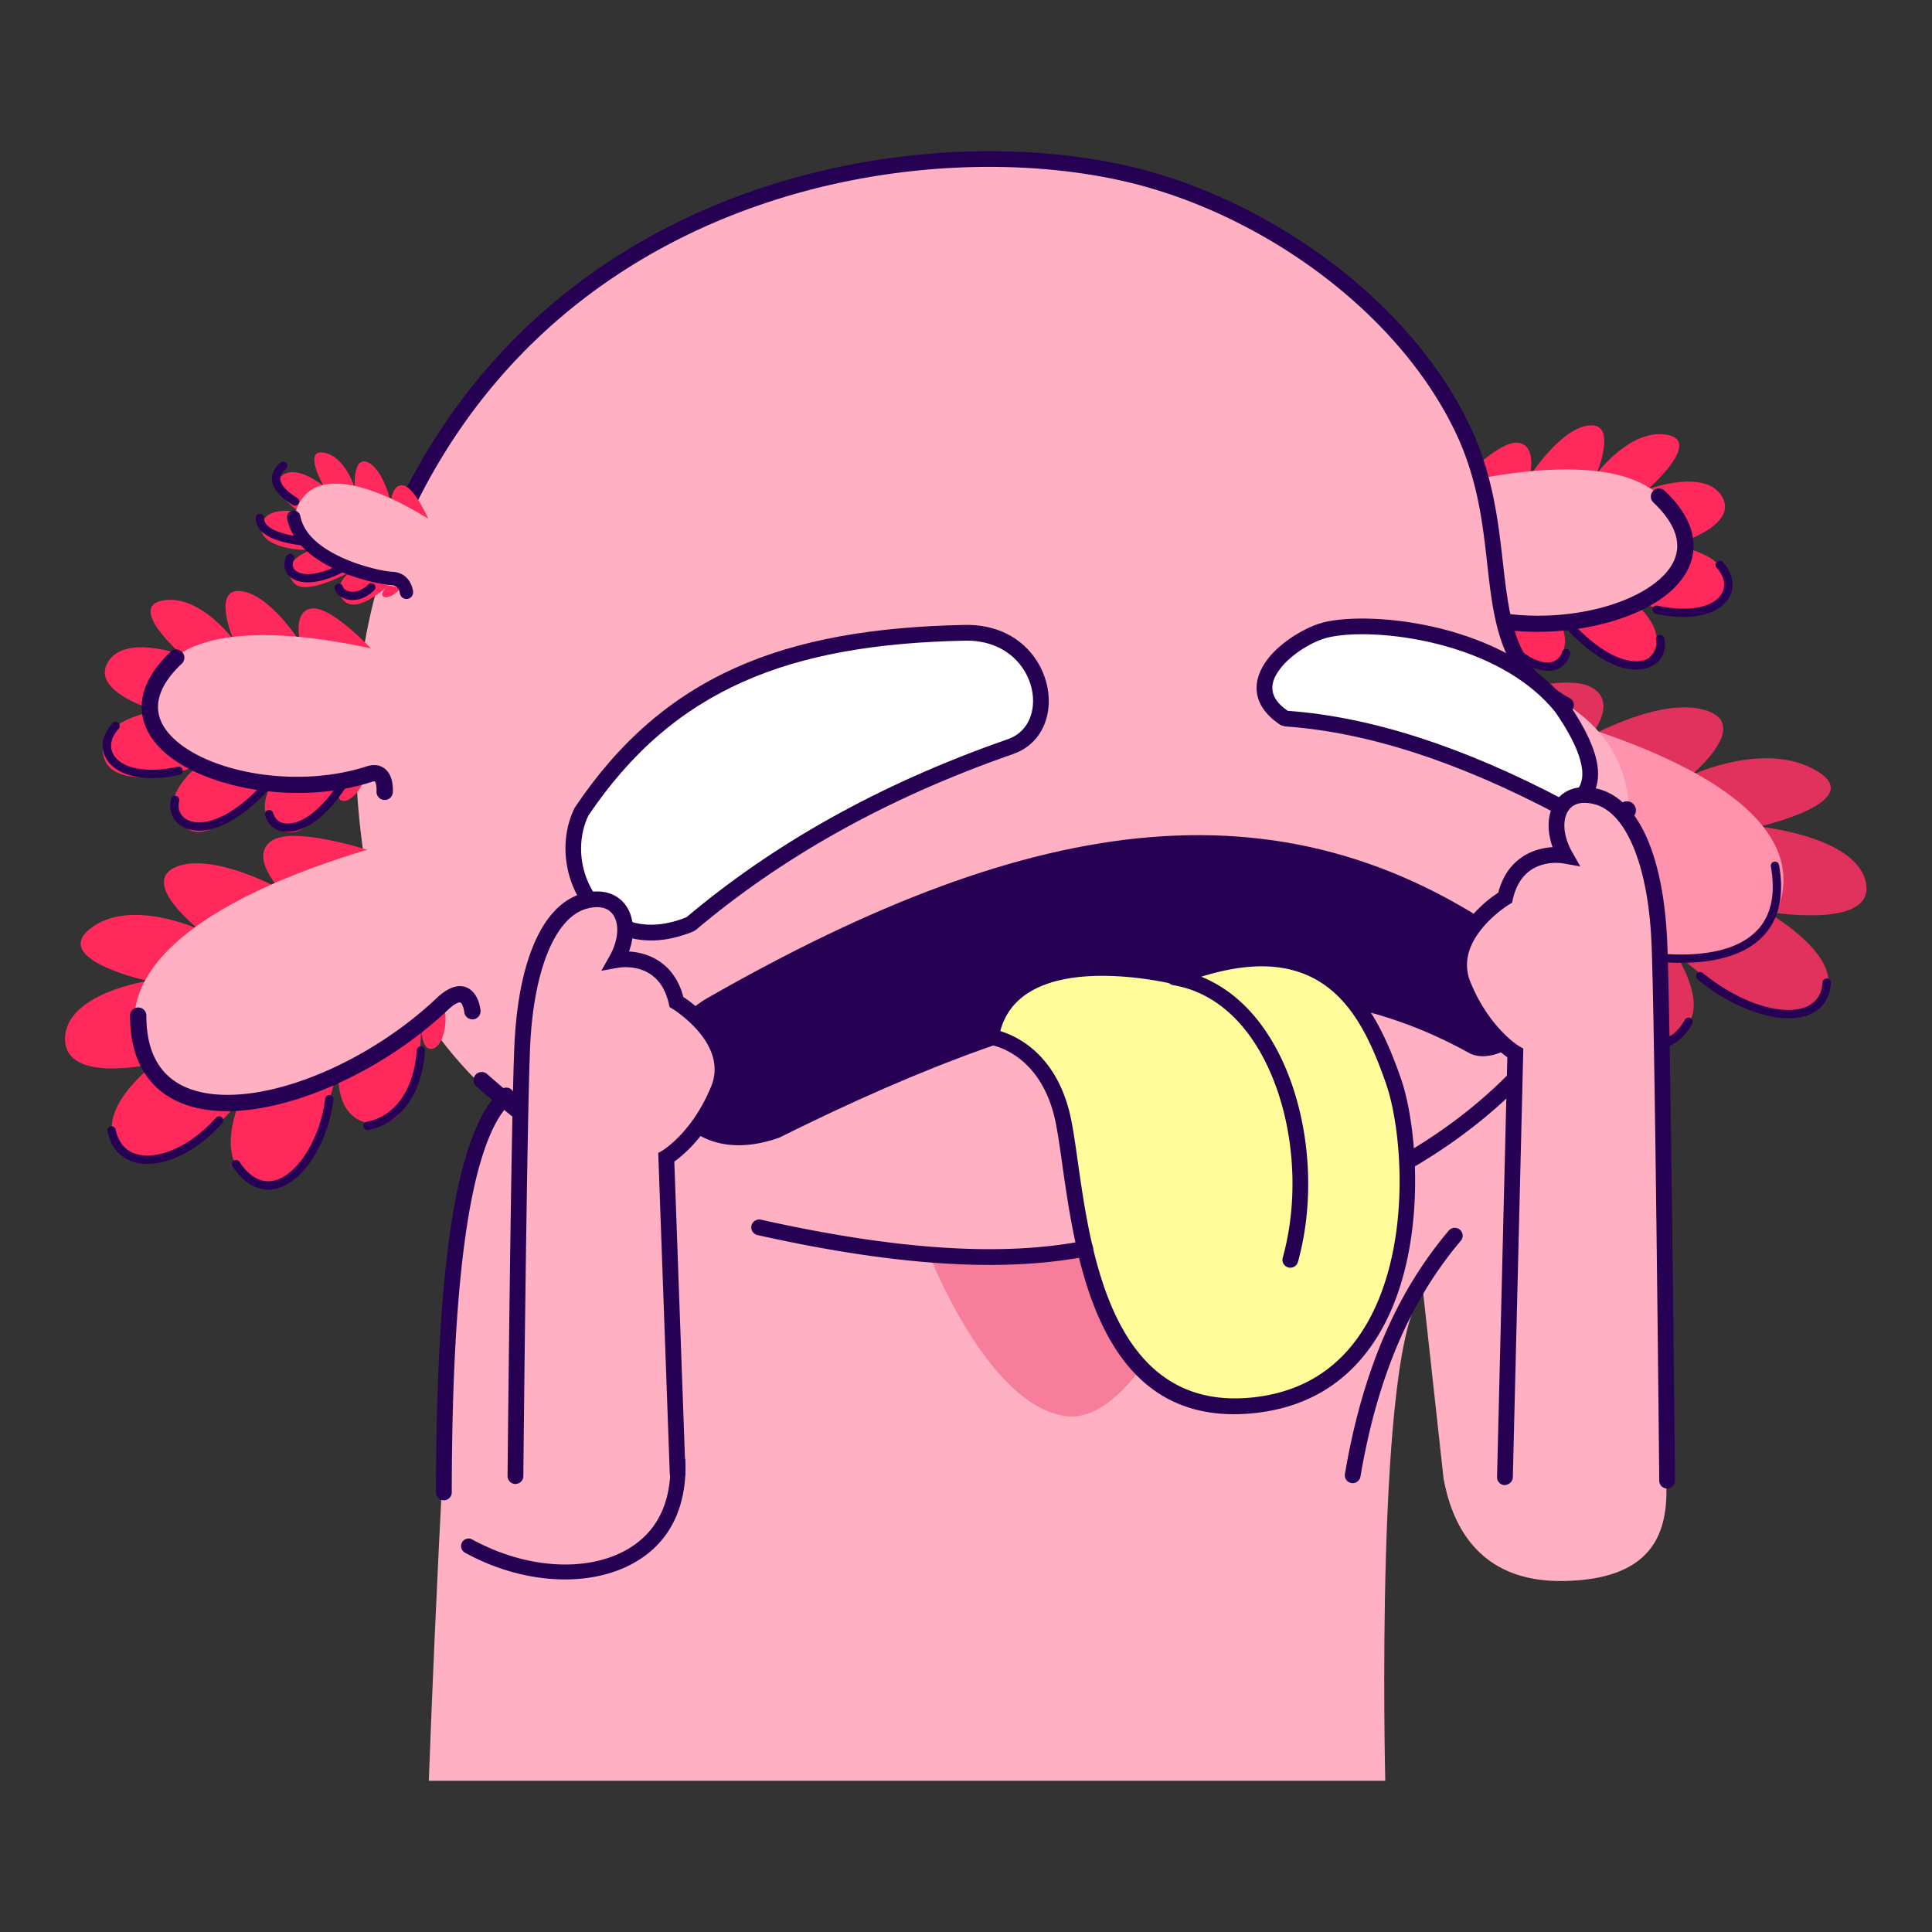 <svg xmlns="http://www.w3.org/2000/svg" version="1.1" xmlns:xlink="http://www.w3.org/1999/xlink" width="512" height="512" x="0" y="0" viewBox="0 0 512 512" style="enable-background:new 0 0 512 512" xml:space="preserve" class=""><rect x="0" y="0" width="512" height="512" fill="#333333" stroke="none"/><g><switch><g><path fill="#ffb0c3" fill-rule="evenodd" d="M143.626 285.439s-16.826 6.612-21.339 39.372-8.647 147.112-8.647 147.112h253.472s-2.885-115.856 10.04-129.38l5.405 49.289c2.074 11.258 8.569 27.495 31.676 27.154s27.572-12.043 27.384-24.511c-.211-13.967-1.138-33.208-3.946-56.193-3.475-28.449-21.567-60.246-33.585-63.064-24.047-5.633-260.46 10.221-260.46 10.221z" clip-rule="evenodd" opacity="1" data-original="#ffb0c3" class=""></path><path fill="#ff295c" fill-rule="evenodd" d="M386.128 128.451s10.838-11.714 16.115-11.115 3.122 8.948 3.122 8.948 8.14-12.827 15.81-13.55c7.67-.724 1.906 12.873 1.906 12.873s8.812-12.027 18.592-10.401c9.778 1.625-4.99 14.47-4.99 14.47s15.415-5.783 19.767 2.095c4.352 7.877-13.141 12.726-13.141 12.726s15.994 2.096 14.245 11.652c-1.748 9.556-20.682 5.44-25.808 2.285 6.383 5.194 10.859 12.352 3.566 17.292-7.291 4.94-23.293-13.422-23.293-13.422s6.97 9.555-1.371 13.773-17.636-14.725-17.636-14.725 3.65 5.662 1.556 6.819c-2.095 1.157-5.736-3.078-6.38-6.367-.646-3.288 1.484-19.692 1.484-19.692z" clip-rule="evenodd" opacity="1" data-original="#ff295c"></path><path fill="#ffb0c3" fill-rule="evenodd" d="M385.417 128.193c35.038-7.836 59.921-4.033 59.47 16.358-.332 15.017-22.076 22.898-56.732 17.31z" clip-rule="evenodd" opacity="1" data-original="#ffb0c3" class=""></path><path fill="#260053" fill-rule="evenodd" d="M382.259 167.374v-.002s-.168-2.018.414-3.79c.387-1.177 1.089-2.225 2.135-2.863 1.026-.624 2.444-.945 4.421-.304 17.695 5.741 40.266 2.027 50.409-6.757 2.995-2.594 4.857-5.627 4.844-9.04-.015-3.554-2.018-7.383-6.345-11.472a2.165 2.165 0 0 1 2.973-3.147c5.448 5.148 7.682 10.127 7.701 14.601.018 4.614-2.291 8.824-6.339 12.331-10.99 9.517-35.406 13.822-54.579 7.602-.371-.12-.635-.226-.833-.116-.141.079-.192.241-.246.394-.075.214-.12.441-.158.656-.143.803-.083 1.531-.083 1.531a2.165 2.165 0 0 1-4.314.376zM456.569 148.987c3.482 3.876 3.354 8.342.052 11.325-3.016 2.725-9.006 4.232-17.792 2.358a1.103 1.103 0 1 1 .46-2.157c15.068 3.214 21.093-3.981 15.639-10.05a1.103 1.103 0 1 1 1.641-1.476z" clip-rule="evenodd" opacity="1" data-original="#260053" class=""></path><path fill="#260053" fill-rule="evenodd" d="M440.993 169.025c.904 3.384-.673 6.596-4.105 7.875-1.897.706-4.408.808-7.405-.115-4.194-1.293-9.433-4.632-15.271-11.179a1.103 1.103 0 1 1 1.647-1.469c5.472 6.138 10.341 9.327 14.273 10.538 2.422.747 4.452.728 5.985.156 2.285-.851 3.345-2.984 2.743-5.237a1.105 1.105 0 0 1 2.133-.569zM416.1 173.369c-.817 2.905-3.176 4.573-6.411 4.389-4.201-.238-10.174-3.908-15.661-12.892a1.106 1.106 0 0 1 .367-1.517c.52-.316 1.2-.153 1.517.367 4.939 8.088 10.121 11.623 13.902 11.838 2.085.119 3.636-.91 4.161-2.782a1.104 1.104 0 0 1 2.125.597z" clip-rule="evenodd" opacity="1" data-original="#260053" class=""></path><path fill="#e0325c" fill-rule="evenodd" d="M384.712 234.67c.23 2.549.021 5.4-2.04 5.463-3.745.111-6.872-7.426-6.052-11.9.821-4.474 12.878-23.427 12.878-23.427l2.125-19.134s22.482-7.659 30.013-3.591c7.532 4.068-.2 13.04-.2 13.04s19.07-10.737 30.88-6.796c11.812 3.941-4.136 17.128-4.136 17.128s19.636-9.322 33.316-1.145c13.678 8.177-15.268 14.756-15.268 14.756s26.086 2.566 28.298 15.056c2.211 12.49-26.46 7.459-26.46 7.459s22.677 12.678 14.898 23.4c-7.78 10.72-33.74-6.313-39.664-13.449 6.691 10.451 9.476 22.13-4.057 23.643-13.533 1.512-27.41-31.295-27.41-31.295s5.202 16.217-9.503 16.175c-11.312-.032-16.039-17.382-17.618-25.383z" clip-rule="evenodd" opacity="1" data-original="#e0325c"></path><path fill="#ff92ac" fill-rule="evenodd" d="M390.7 184.903c56.412 12.4 91.402 32.795 79.683 57.74-8.628 18.37-45.27 14.409-93.841-14.358z" clip-rule="evenodd" opacity="1" data-original="#ff92ac"></path><path fill="#260053" fill-rule="evenodd" d="M368.617 231.216s-.066-.969.22-1.945c.154-.524.398-1.075.904-1.377.433-.258 1.034-.302 1.848-.103 1.092.267 2.469.945 4.23 2.187 23.478 16.53 55.461 27.247 75.77 24.843 7.018-.83 12.67-3.226 16.23-7.377 3.579-4.175 5.097-10.15 3.64-18.236a1.104 1.104 0 0 0-2.172.39c1.309 7.266.073 12.659-3.144 16.41-3.239 3.775-8.426 5.865-14.812 6.62-19.907 2.357-51.226-8.25-74.24-24.456-2.064-1.454-3.698-2.213-4.977-2.526-1.553-.379-2.68-.14-3.502.35-1.004.597-1.59 1.618-1.894 2.655-.399 1.365-.303 2.718-.303 2.718a1.104 1.104 0 0 0 2.202-.153zM482.99 260.331c-.228 4.252-2.883 6.57-6.806 7.155-6.498.97-16.169-2.494-24.897-9.616a1.103 1.103 0 1 0-1.395 1.711c9.31 7.595 19.687 11.121 26.618 10.088 5.032-.75 8.392-3.766 8.684-9.22a1.104 1.104 0 0 0-2.205-.118zM446.538 270.208c-1.492 2.673-3.318 4.313-5.361 5.064-2.024.744-4.24.605-6.487-.177-7.259-2.524-14.758-11.561-17.927-21.494a1.104 1.104 0 0 0-2.104.67c3.394 10.634 11.538 20.207 19.306 22.91 2.762.96 5.485 1.076 7.972.163 2.467-.906 4.726-2.832 6.53-6.06a1.105 1.105 0 0 0-1.929-1.076zM405.408 260.46c-9.99-1.372-16.738-9.581-19.1-19.254a1.104 1.104 0 1 0-2.145.524c2.577 10.557 10.04 19.42 20.943 20.917a1.104 1.104 0 0 0 .302-2.187z" clip-rule="evenodd" opacity="1" data-original="#260053" class=""></path><path fill="#f67e9b" fill-rule="evenodd" d="M246.3 332.65s15.444 39.773 35.997 42.615c20.55 2.84 38.263-48.435 38.263-48.435z" clip-rule="evenodd" opacity="1" data-original="#f67e9b"></path><path fill="#ffb0c3" fill-rule="evenodd" d="M287.602 331.81c-49.152 6.495-177.982-5.635-191.6-108.011C78.53 92.458 198.377 28.913 289.95 45.819c91.573 16.905 106.131 79.364 106.601 98.148.469 18.784 2.817 32.872 15.028 40.386 12.21 7.514 36.273 22.975 4.696 82.182-22.542 42.265-80.023 58.845-128.673 65.275z" clip-rule="evenodd" opacity="1" data-original="#ffb0c3" class=""></path><path fill="#ff295c" fill-rule="evenodd" d="M98.216 225.493s-20.466-6.771-26.313-2.616c-5.848 4.155 2.154 12.619 2.154 12.619s-18.004-9.848-27.545-5.693c-9.541 4.154 6.155 16.465 6.155 16.465s-18.275-8.464-28.776-.154c-10.5 8.309 15.352 13.849 15.352 13.849s-22.004 3.232-22.004 15.389c0 12.156 23.851 6.463 23.851 6.463s-17.543 12.925-9.232 23.082c8.309 10.156 28.006-7.079 32.006-14.157-4.154 10.31-4.77 21.697 7.079 22.774 11.849 1.078 18.773-31.084 18.773-31.084s-2 15.85 10.618 15.388c12.617-.461 11.233-28.929 11.233-28.929s-.616 9.078 2.615 9.078c3.232 0 4.77-7.386 3.385-11.695s-14.619-22.313-14.619-22.313z" clip-rule="evenodd" opacity="1" data-original="#ff295c"></path><path fill="#260053" fill-rule="evenodd" d="M110.861 132.428c43.233-85.607 141.345-97.664 193.354-82.768 33.133 9.488 66.19 33.671 81.124 64.102 7.616 15.519 7.942 30.239 9.649 42.829 1.825 13.46 5.194 24.584 19.041 32.109a2.09 2.09 0 0 0 1.996-3.672c-12.45-6.765-15.255-16.897-16.896-28.999-1.76-12.972-2.191-28.118-10.038-44.108-15.424-31.429-49.507-56.479-83.726-66.279-53.324-15.272-153.905-2.873-198.233 84.902a2.09 2.09 0 0 0 3.729 1.884z" clip-rule="evenodd" opacity="1" data-original="#260053" class=""></path><path fill="#ff295c" fill-rule="evenodd" d="M98.792 172.358s-10.837-11.714-16.114-11.115-3.122 8.948-3.122 8.948-8.141-12.827-15.811-13.55c-7.67-.724-1.905 12.873-1.905 12.873s-8.813-12.027-18.592-10.402c-9.779 1.626 4.99 14.47 4.99 14.47s-15.415-5.783-19.768 2.095c-4.352 7.877 13.142 12.727 13.142 12.727s-15.995 2.095-14.246 11.652c1.75 9.556 20.682 5.439 25.809 2.285-6.383 5.194-10.859 12.352-3.566 17.292 7.292 4.94 23.293-13.422 23.293-13.422s-6.97 9.555 1.372 13.773c8.34 4.218 17.635-14.725 17.635-14.725s-3.649 5.662-1.555 6.819 5.735-3.079 6.38-6.367-1.485-19.692-1.485-19.692zM113.67 137.849s-3.686-8.486-6.688-9.169c-3.002-.683-3.422 4.298-3.422 4.298s-1.998-8.578-6.056-10.442c-4.058-1.865-3.508 6.679-3.508 6.679s-2.518-8.27-8.18-9.253c-5.663-.983-.042 8.874-.042 8.874s-7.327-6.118-11.217-2.64c-3.89 3.476 4.753 9.48 4.753 9.48s-9.153-1.917-10.027 3.648c-.873 5.563 10.275 6.937 13.684 6.193-4.487 1.619-8.307 4.679-5.263 8.778 3.044 4.1 15.316-2.882 15.316-2.882s-5.644 3.893-1.887 7.798c3.756 3.906 12.47-4.68 12.47-4.68s-3.081 2.4-2.157 3.434 3.728-.586 4.71-2.262c.983-1.675 2.96-11.06 2.96-11.06z" clip-rule="evenodd" opacity="1" data-original="#ff295c"></path><path fill="#ffb0c3" fill-rule="evenodd" d="M98.889 224.723c-46.545 13.623-73.482 34.372-59.628 58.186 10.202 17.538 44.072 10.995 81.397-18.248zM99.504 172.1c-35.038-7.835-59.922-4.033-59.47 16.358.333 15.017 22.075 22.898 56.732 17.31zM114.11 137.844c-17.672-10.999-32.016-13.684-35.674-2.44-2.694 8.28 7.693 16.757 27.726 20.338z" clip-rule="evenodd" opacity="1" data-original="#ffb0c3" class=""></path><path fill="#260053" fill-rule="evenodd" d="M126.181 287.837s15.977 14.209 24.323 18.137a2.167 2.167 0 0 0 1.845-3.919c-8.004-3.766-23.284-17.449-23.284-17.449a2.166 2.166 0 0 0-2.884 3.231zM127.346 267.775c-.003-.04-.14-1.463-.738-2.884-.493-1.173-1.298-2.299-2.42-2.945-1.668-.963-4.472-1.228-8.492 2.575-16.99 16.07-41.788 27.129-58.928 25.461-5.305-.517-9.839-2.274-13.019-5.648-3.198-3.395-4.973-8.385-4.953-15.173a2.166 2.166 0 0 0-2.158-2.171 2.167 2.167 0 0 0-2.171 2.158c-.023 8.149 2.292 14.077 6.132 18.152 3.859 4.097 9.308 6.362 15.75 6.989 18.095 1.762 44.385-9.659 62.321-26.624 1.121-1.06 2.014-1.681 2.771-1.927.244-.079.435-.13.584-.045.31.179.456.548.593.873.339.808.419 1.617.419 1.617a2.164 2.164 0 0 0 4.309-.408zM28.484 299.76c.67 3.265 2.247 5.557 4.388 6.969 2.12 1.398 4.818 1.938 7.82 1.62 5.656-.596 12.459-4.272 18.193-10.665a1.103 1.103 0 1 0-1.643-1.473c-5.304 5.914-11.55 9.393-16.783 9.944-2.443.259-4.649-.13-6.374-1.268-1.703-1.122-2.909-2.974-3.441-5.569a1.103 1.103 0 0 0-2.16.442z" clip-rule="evenodd" opacity="1" data-original="#260053" class=""></path><path fill="#260053" fill-rule="evenodd" d="M61.62 309.1c2.554 3.849 5.427 5.683 8.269 6.071 2.878.393 5.788-.69 8.43-2.888 4.93-4.104 8.962-12.175 10.046-20.85a1.102 1.102 0 1 0-2.189-.273c-1.007 8.068-4.682 15.61-9.268 19.427-2.115 1.761-4.415 2.713-6.719 2.399-2.341-.32-4.627-1.937-6.729-5.106a1.104 1.104 0 0 0-1.84 1.22zM97.608 299.445c9.229-1.787 14.408-10.638 15.023-21.038a1.104 1.104 0 0 0-2.202-.131c-.552 9.318-4.973 17.401-13.241 19.002a1.103 1.103 0 0 0 .42 2.167zM104.099 210.064v-.002s.168-2.018-.415-3.79c-.387-1.177-1.089-2.225-2.135-2.863-1.026-.624-2.444-.945-4.421-.304-17.695 5.741-40.266 2.027-50.409-6.757-2.995-2.594-4.857-5.627-4.844-9.04.015-3.554 2.018-7.383 6.345-11.472a2.165 2.165 0 0 0-2.973-3.147c-5.448 5.148-7.682 10.127-7.701 14.601-.018 4.614 2.291 8.824 6.339 12.331 10.99 9.517 35.406 13.822 54.579 7.602.371-.12.635-.226.834-.116.141.079.192.241.246.394.075.214.12.441.158.656.143.803.084 1.531.084 1.531a2.165 2.165 0 0 0 4.313.376zM29.789 191.676c-3.482 3.876-3.354 8.342-.052 11.325 3.016 2.725 9.006 4.232 17.792 2.358a1.103 1.103 0 1 0-.46-2.157c-15.068 3.214-21.093-3.981-15.639-10.05a1.104 1.104 0 1 0-1.641-1.476z" clip-rule="evenodd" opacity="1" data-original="#260053" class=""></path><path fill="#260053" fill-rule="evenodd" d="M45.365 211.714c-.904 3.384.673 6.596 4.105 7.875 1.897.706 4.408.808 7.405-.115 4.194-1.293 9.433-4.632 15.271-11.179a1.105 1.105 0 0 0-.09-1.558 1.102 1.102 0 0 0-1.557.089c-5.472 6.138-10.341 9.327-14.273 10.538-2.423.747-4.452.728-5.985.156-2.286-.851-3.345-2.984-2.744-5.237a1.105 1.105 0 0 0-.781-1.351 1.105 1.105 0 0 0-1.351.782zM70.259 216.059c.817 2.905 3.176 4.573 6.411 4.389 4.201-.238 10.174-3.908 15.661-12.892a1.105 1.105 0 0 0-1.884-1.15c-4.939 8.088-10.121 11.623-13.902 11.838-2.085.119-3.636-.91-4.161-2.782a1.103 1.103 0 0 0-2.125.597zM109.482 156.785c-.004-.045-.487-5.044-5.572-5.265-2.03-.088-9.77-1.577-16.105-5.196-3.966-2.267-7.432-5.356-8.234-9.639a1.78 1.78 0 0 0-3.497.654c.99 5.289 5.068 9.273 9.965 12.072 6.962 3.978 15.484 5.565 17.715 5.662 1.994.087 2.185 2.045 2.185 2.045a1.779 1.779 0 0 0 3.543-.333zM74.308 122.608c-1.679 1.51-2.351 3.078-2.227 4.63.168 2.129 1.998 4.41 5.546 6.62a1.104 1.104 0 0 0 1.167-1.873c-1.464-.911-2.606-1.809-3.393-2.703-.661-.752-1.062-1.481-1.121-2.218-.076-.965.46-1.878 1.503-2.815.454-.408.49-1.105.084-1.559a1.106 1.106 0 0 0-1.559-.082z" clip-rule="evenodd" opacity="1" data-original="#260053" class=""></path><path fill="#260053" fill-rule="evenodd" d="M67.768 137.242c-.002 1.688.791 3.142 2.442 4.321 2.075 1.483 5.668 2.542 10.734 3.106a1.104 1.104 0 0 0 .243-2.193c-3.841-.427-6.765-1.118-8.725-2.124-1.589-.816-2.49-1.802-2.487-3.108a1.104 1.104 0 0 0-2.207-.002zM75.901 147.419c-1.045 2.192-.545 4.332 1.257 5.666.968.718 2.362 1.202 4.171 1.244 2.429.056 5.683-.693 9.66-2.755a1.103 1.103 0 1 0-1.017-1.958c-4.832 2.505-8.41 2.95-10.574 2.178-.829-.295-1.408-.771-1.667-1.39-.253-.604-.183-1.315.161-2.036a1.103 1.103 0 1 0-1.991-.949zM88.741 156.116c.321.957 1.049 1.78 2.072 2.304 2.052 1.054 5.422.924 8.395-2.026a1.104 1.104 0 0 0-1.553-1.566c-1.81 1.794-3.784 2.255-5.236 1.859-.768-.21-1.378-.654-1.586-1.273a1.103 1.103 0 0 0-2.092.702z" clip-rule="evenodd" opacity="1" data-original="#260053" class=""></path><circle cx="-899.492" cy="224.728" r="1.953" fill="#260053" fill-rule="evenodd" clip-rule="evenodd" transform="translate(1540.21 -62.337) scale(1.233)" opacity="1" data-original="#260053" class=""></circle><path fill="#260053" fill-rule="evenodd" d="M316.284 329.5c33.247-3.266 108.162-31.654 116.991-104.269a2.165 2.165 0 1 0-4.299-.522c-8.523 70.106-81.016 97.328-113.115 100.48a2.166 2.166 0 0 0 .423 4.311z" clip-rule="evenodd" opacity="1" data-original="#260053" class=""></path><path fill="#fefffe" fill-rule="evenodd" d="M154.056 215.19c23.122-34.505 54.434-46.543 101.637-47.494 21.339-.43 26.354 25.198 12.113 30.159-34.544 12.032-62.268 28.021-84.777 47.019-23.1 9.662-36.595-13.622-28.973-29.684z" clip-rule="evenodd" opacity="1" data-original="#fefffe" class=""></path><path fill="#260053" fill-rule="evenodd" d="m152.318 214.027-.145.267c-5.839 12.298-.279 28.435 12.202 33.404 5.315 2.118 11.912 2.255 19.456-.899l.546-.331c22.331-18.85 49.832-34.704 84.108-46.643 5.014-1.746 8.012-5.665 9.048-10.297 2.307-10.245-5.26-24.255-21.885-23.92-48.004.967-79.807 13.323-103.33 48.419zm3.555 2.193c22.721-33.812 53.532-45.503 99.865-46.438 11.399-.23 17.651 7.801 18.018 15.292.234 4.685-1.883 9.151-6.641 10.809-34.689 12.083-62.535 28.13-85.189 47.186-6.196 2.522-11.622 2.498-16.013.75-10.285-4.098-14.765-17.418-10.04-27.592z" clip-rule="evenodd" opacity="1" data-original="#260053" class=""></path><path fill="#fefffe" fill-rule="evenodd" d="M351.479 166.904c-8.413 1.991-25.005 14.347-10.92 23.51 22.297 1.515 46.879 9.566 73.611 23.747 9.16-3.206 10.241-11.36-.234-26.596-15.867-19.954-49.954-23.622-62.457-20.661z" clip-rule="evenodd" opacity="1" data-original="#fefffe" class=""></path><path fill="#260053" fill-rule="evenodd" d="M351 164.873c-4.558 1.079-11.344 4.964-15.077 9.826-2.072 2.706-3.209 5.711-2.853 8.701.346 2.962 2.14 6.027 6.341 8.764l1.003.333c22.041 1.499 46.344 9.488 72.776 23.509l1.671.126c3.265-1.142 5.616-2.87 7.043-5.138 1.359-2.16 1.905-4.838 1.437-8.116-.613-4.283-3.042-9.744-7.689-16.496l-.089-.117c-8.212-10.331-21.116-16.499-33.608-19.648-12.468-3.142-24.503-3.273-30.955-1.744zm.959 4.062c6.051-1.431 17.305-1.21 28.983 1.731 11.6 2.926 23.646 8.549 31.301 18.131 2.997 4.365 5.014 8.108 6.118 11.306 1.137 3.284 1.304 5.899.401 7.935-.769 1.729-2.307 2.953-4.446 3.835-26.487-13.947-50.891-21.893-73.066-23.503-2.541-1.755-3.811-3.571-4.034-5.46-.234-1.966.657-3.891 2.028-5.67 3.143-4.105 8.87-7.393 12.715-8.305zM206.507 301.492c-30.231 10.739-41.085-24.401-18.988-37.029 86.738-49.571 154.176-59.709 216.634-13.103 17.049 12.724-5.148 33.071-14.909 27.651-49.331-27.399-106.473-15.521-182.737 22.481z" clip-rule="evenodd" opacity="1" data-original="#260053" class=""></path><path fill="#fffc99" fill-rule="evenodd" d="M262.601 274.808s13.829 1.803 18.642 19.836c4.803 18.033 3.599 82.049 50.189 77.842 46.578-4.208 44.785-66.12 37.864-85.957-6.909-19.836-18.33-42.677-57.398-27.65.001-.001-44.483-11.422-49.297 15.929z" clip-rule="evenodd" opacity="1" data-original="#fffc99" class=""></path><path fill="#260053" d="M327.016 374.78c-36.111 0-41.971-41.311-45.531-66.392-.766-5.42-1.433-10.098-2.259-13.207-4.372-16.359-16.396-18.23-16.908-18.303l-2.141-.302.363-2.132c1.134-6.427 4.377-11.407 9.642-14.801 13.833-8.917 37.263-3.964 41.581-2.948 15.148-5.721 27.249-6.304 36.982-1.796 12.345 5.726 18.314 18.854 22.523 30.941 4.635 13.284 7.415 47.214-6.735 69.174-7.533 11.681-18.604 18.26-32.913 19.552a51.246 51.246 0 0 1-4.604.214zm-61.935-101.53c4.422 1.338 14.196 5.926 18.182 20.854.893 3.352 1.574 8.146 2.363 13.697 3.492 24.641 9.32 65.868 45.622 62.602 12.958-1.17 22.976-7.109 29.77-17.654 13.375-20.747 10.704-52.919 6.304-65.534-4.118-11.826-9.434-23.468-20.332-28.523-8.785-4.071-20.01-3.372-34.342 2.138l-.621.238-.644-.166c-.263-.066-25.53-6.399-38.941 2.259-3.769 2.429-6.187 5.742-7.361 10.089z" opacity="1" data-original="#260053" class=""></path><path fill="#260053" d="M341.951 335.956a2.091 2.091 0 0 1-2.013-2.651c5.247-18.813 2.345-41.542-7.216-56.557-5.61-8.81-13.139-14.225-21.77-15.661a2.085 2.085 0 0 1-1.714-2.404c.19-1.143 1.293-1.887 2.404-1.719 9.833 1.637 18.341 7.701 24.605 17.538 10.159 15.956 13.262 40.036 7.719 59.922a2.094 2.094 0 0 1-2.015 1.532z" opacity="1" data-original="#260053" class=""></path><path fill="#ffb0c3" fill-rule="evenodd" d="M136.595 391.18s.903-93.47 1.805-113.907c.903-20.438 6.608-35.765 16.525-38.471 9.917-2.704 13.528 6.612 8.424 15.628 0 0 12.915-2.404 15.924 11.121 0 0 16.536 9.919 11.121 23.142-5.404 13.225-13.829 18.033-13.829 18.033l3.009 83.552" clip-rule="evenodd" opacity="1" data-original="#ffb0c3" class=""></path><path fill="#260053" d="M136.597 393.268h-.018a2.091 2.091 0 0 1-2.073-2.109c.009-.934.916-93.74 1.81-113.979 1.007-22.811 7.588-37.535 18.06-40.395 4.73-1.293 8.835-.245 11.248 2.86 2.422 3.116 2.762 7.785 1.066 12.515 5.229.286 12.028 3.018 14.414 12.069 6.304 4.082 15.86 13.944 11.225 25.255-4.513 11.044-11.048 16.511-13.629 18.339l2.962 82.381a2.086 2.086 0 0 1-2.009 2.163c-1.37-.032-2.123-.866-2.163-2.014l-3.052-84.805 1.089-.633c.077-.048 7.905-4.701 12.94-17.015 4.662-11.391-10.114-20.471-10.264-20.559l-.766-.463-.2-.875c-2.476-11.146-12.382-9.722-13.506-9.52l-4.372.78 2.177-3.864c2.39-4.225 2.708-8.722.789-11.189-1.733-2.229-4.681-1.989-6.848-1.395-8.345 2.279-14.087 16.284-14.985 36.549-.889 20.167-1.791 112.9-1.801 113.834a2.098 2.098 0 0 1-2.094 2.07z" opacity="1" data-original="#260053" class=""></path><path fill="#ffb0c3" fill-rule="evenodd" d="M441.806 392.389s-1.159-122.329-2.061-142.767c-.903-20.438-6.608-35.765-16.525-38.471-9.917-2.704-13.528 6.612-8.424 15.628 0 0-12.915-2.404-15.924 11.121 0 0-16.536 9.919-11.121 23.142 5.405 13.225 13.829 18.033 13.829 18.033l-2.752 112.412" clip-rule="evenodd" opacity="1" data-original="#ffb0c3" class=""></path><path fill="#260053" d="M441.807 394.477a2.093 2.093 0 0 1-2.091-2.068c-.009-1.225-1.17-122.526-2.059-142.693-.898-20.266-6.64-34.272-14.99-36.549-2.168-.592-5.112-.835-6.844 1.392-1.923 2.467-1.601 6.964.789 11.191l2.186 3.864-4.381-.78c-1.12-.197-11.03-1.626-13.506 9.52l-.195.873-.771.465c-.15.088-14.926 9.168-10.264 20.559 5.034 12.314 12.862 16.967 12.939 17.015l1.07.621-.022 1.24-2.753 112.412c-.032 1.154-1.093 1.948-2.141 2.036a2.09 2.09 0 0 1-2.041-2.141l2.726-111.251c-2.572-1.821-9.121-7.288-13.643-18.35-4.635-11.311 4.921-21.171 11.225-25.253 2.381-9.053 9.184-11.785 14.413-12.071-1.696-4.73-1.356-9.402 1.066-12.515 2.417-3.109 6.522-4.15 11.243-2.86 10.472 2.857 17.058 17.579 18.065 40.395.893 20.239 2.054 141.616 2.068 142.838a2.091 2.091 0 0 1-2.089 2.11zM358.483 393.053a2.086 2.086 0 0 1-2.064-2.437c4.563-26.936 13.565-48.032 27.521-64.494a2.086 2.086 0 0 1 2.943-.243c.88.746.989 2.066.24 2.946-13.452 15.872-22.151 36.313-26.587 62.489a2.086 2.086 0 0 1-2.053 1.739zM117.63 397.597h-.005a2.09 2.09 0 0 1-2.086-2.091c.077-61.704 5.538-95.611 17.185-106.702a2.083 2.083 0 0 1 2.957.073 2.09 2.09 0 0 1-.073 2.953c-10.617 10.112-15.815 44.025-15.888 103.682a2.09 2.09 0 0 1-2.09 2.085zM262.246 335.217c-17.493 0-37.843-2.628-61.509-7.912a2.09 2.09 0 0 1-1.587-2.494 2.106 2.106 0 0 1 2.494-1.583c35.793 7.989 63.777 9.833 85.556 5.622 1.129-.202 2.227.524 2.445 1.655a2.088 2.088 0 0 1-1.655 2.449c-7.802 1.506-16.365 2.263-25.744 2.263zM149.706 418.566c-8.544 0-17.828-2.336-26.52-7.102a2.001 2.001 0 0 1 1.924-3.508c17.861 9.794 38.237 8.661 47.395-2.636 4.609-5.687 5.337-12.927 5.136-17.999a1.999 1.999 0 0 1 1.919-2.077c1.084-.032 2.034.815 2.077 1.919.229 5.759-.63 14.021-6.024 20.677-5.749 7.09-15.252 10.726-25.907 10.726z" opacity="1" data-original="#260053" class=""></path></g></switch></g></svg>